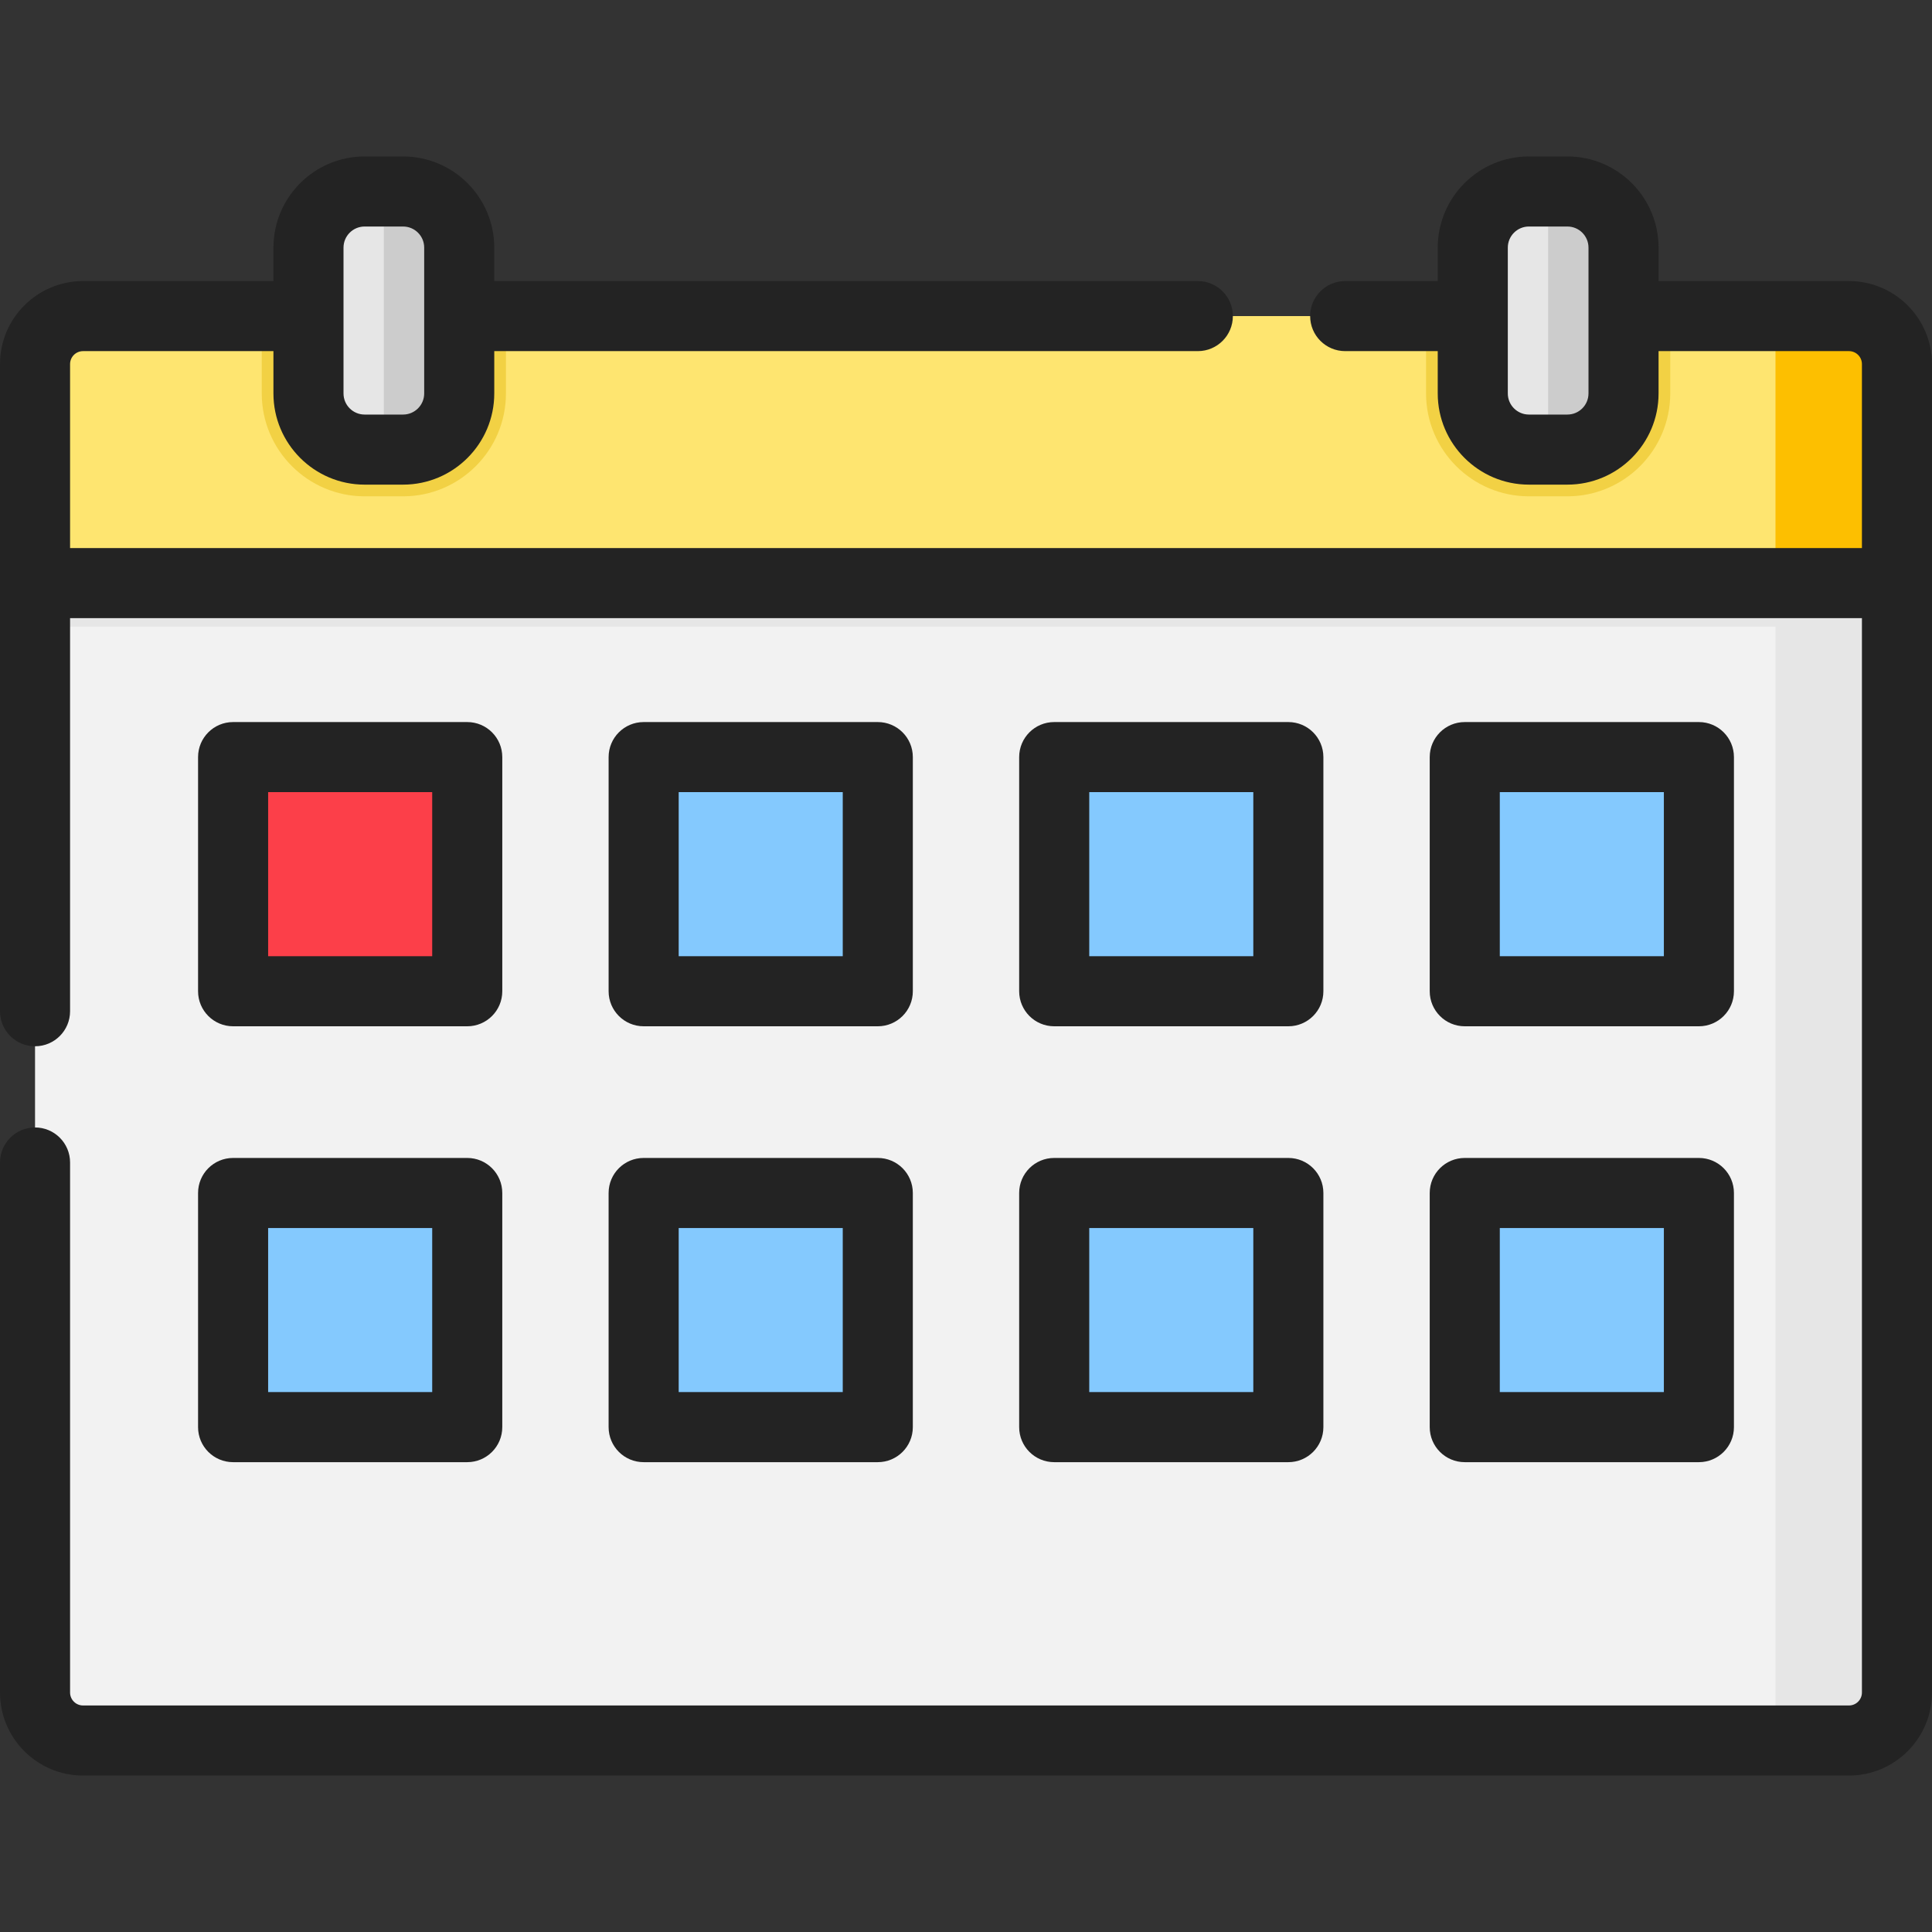 <?xml version="1.0" encoding="iso-8859-1"?>
<!-- Generator: Adobe Illustrator 19.0.0, SVG Export Plug-In . SVG Version: 6.00 Build 0)  -->
<svg xmlns="http://www.w3.org/2000/svg" xmlns:xlink="http://www.w3.org/1999/xlink" version="1.1" id="Layer_1" x="0px" y="0px" viewBox="0 0 511.999 511.999" style="enable-background:new 0 0 511.999 511.999;" xml:space="preserve">
<rect x="0" y="0" width="511.999" height="511.999" fill="#333333" stroke="none"/>
<path style="fill:#FEE570;" d="M489.995,83.767H22.004c-7.023,0-12.719,5.695-12.719,12.718v58.041h493.428V96.485  C502.713,89.462,497.02,83.767,489.995,83.767z"/>
<path style="fill:#FDBF00;" d="M470.524,83.767v70.76h32.189V96.485c0-7.025-5.694-12.719-12.719-12.719  C489.995,83.767,470.524,83.767,470.524,83.767z"/>
<path style="fill:#F2F2F2;" d="M489.995,461.253H22.004c-7.025,0-12.719-5.694-12.719-12.719V154.526h493.428v294.009  C502.713,455.56,497.02,461.253,489.995,461.253z"/>
<path style="fill:#E6E6E6;" d="M470.524,154.526v306.727h19.471c7.025,0,12.719-5.694,12.719-12.719V154.526H470.524z"/>
<rect x="61.774" y="200.639" style="fill:#FC3F49;" width="62.051" height="62.051"/>
<g>
	<rect x="170.579" y="200.639" style="fill:#84C9FE;" width="62.051" height="62.051"/>
	<rect x="279.379" y="200.639" style="fill:#84C9FE;" width="62.051" height="62.051"/>
	<rect x="388.179" y="200.639" style="fill:#84C9FE;" width="62.051" height="62.051"/>
	<rect x="61.774" y="316.149" style="fill:#84C9FE;" width="62.051" height="62.051"/>
	<rect x="170.579" y="316.149" style="fill:#84C9FE;" width="62.051" height="62.051"/>
	<rect x="279.379" y="316.149" style="fill:#84C9FE;" width="62.051" height="62.051"/>
	<rect x="388.179" y="316.149" style="fill:#84C9FE;" width="62.051" height="62.051"/>
</g>
<g>
	<path style="fill:#F2D144;" d="M69.368,83.767v20.505c0,15.029,12.227,27.256,27.256,27.256h10.2   c15.029,0,27.256-12.227,27.256-27.256V83.767H69.368z"/>
	<path style="fill:#F2D144;" d="M377.92,83.767v20.505c0,15.029,12.227,27.256,27.256,27.256h10.2   c15.029,0,27.256-12.227,27.256-27.256V83.767H377.92z"/>
</g>
<g>
	<rect x="9.285" y="154.521" style="fill:#E6E6E6;" width="493.425" height="11.528"/>
	<path style="fill:#E6E6E6;" d="M106.824,50.745h-10.2c-8.216,0-14.875,6.659-14.875,14.875v38.651   c0,8.216,6.659,14.875,14.875,14.875h10.2c8.216,0,14.875-6.659,14.875-14.875V65.62C121.699,57.406,115.039,50.745,106.824,50.745   z"/>
	<path style="fill:#E6E6E6;" d="M415.376,50.745h-10.2c-8.216,0-14.875,6.659-14.875,14.875v38.651   c0,8.216,6.659,14.875,14.875,14.875h10.2c8.216,0,14.875-6.659,14.875-14.875V65.62C430.251,57.406,423.591,50.745,415.376,50.745   z"/>
</g>
<g>
	<path style="fill:#CCCCCC;" d="M415.376,50.745h-5.101v68.401h5.101c8.214,0,14.875-6.659,14.875-14.875V65.62   C430.251,57.406,423.591,50.745,415.376,50.745z"/>
	<path style="fill:#CCCCCC;" d="M106.824,50.745h-5.101v68.401h5.101c8.214,0,14.875-6.659,14.875-14.875V65.62   C121.699,57.406,115.04,50.745,106.824,50.745z"/>
</g>
<g>
	<path style="fill:#232323;" d="M61.774,271.975h62.051c5.129,0,9.285-4.156,9.285-9.285v-62.051c0-5.129-4.156-9.285-9.285-9.285   H61.774c-5.129,0-9.285,4.156-9.285,9.285v62.051C52.488,267.819,56.645,271.975,61.774,271.975z M71.059,209.924h43.48v43.48   h-43.48V209.924z"/>
	<path style="fill:#232323;" d="M170.574,271.975h62.05c5.129,0,9.285-4.156,9.285-9.285v-62.051c0-5.129-4.156-9.285-9.285-9.285   h-62.05c-5.129,0-9.285,4.156-9.285,9.285v62.051C161.288,267.819,165.446,271.975,170.574,271.975z M179.859,209.924h43.479v43.48   h-43.479V209.924z"/>
	<path style="fill:#232323;" d="M279.375,271.975h62.05c5.129,0,9.285-4.156,9.285-9.285v-62.051c0-5.129-4.156-9.285-9.285-9.285   h-62.05c-5.129,0-9.285,4.156-9.285,9.285v62.051C270.09,267.819,274.247,271.975,279.375,271.975z M288.66,209.924h43.479v43.48   H288.66V209.924z"/>
	<path style="fill:#232323;" d="M388.175,271.975h62.051c5.129,0,9.285-4.156,9.285-9.285v-62.051c0-5.129-4.156-9.285-9.285-9.285   h-62.051c-5.129,0-9.285,4.156-9.285,9.285v62.051C378.89,267.819,383.047,271.975,388.175,271.975z M397.46,209.924h43.48v43.48   h-43.48V209.924z"/>
	<path style="fill:#232323;" d="M52.488,378.204c0,5.129,4.156,9.285,9.285,9.285h62.051c5.129,0,9.285-4.156,9.285-9.285v-62.05   c0-5.129-4.156-9.285-9.285-9.285H61.774c-5.129,0-9.285,4.156-9.285,9.285V378.204z M71.059,325.439h43.48v43.479h-43.48V325.439z   "/>
	<path style="fill:#232323;" d="M161.288,378.204c0,5.129,4.156,9.285,9.285,9.285h62.05c5.129,0,9.285-4.156,9.285-9.285v-62.05   c0-5.129-4.156-9.285-9.285-9.285h-62.05c-5.129,0-9.285,4.156-9.285,9.285V378.204z M179.859,325.439h43.479v43.479h-43.479   V325.439z"/>
	<path style="fill:#232323;" d="M270.09,378.204c0,5.129,4.156,9.285,9.285,9.285h62.05c5.129,0,9.285-4.156,9.285-9.285v-62.05   c0-5.129-4.156-9.285-9.285-9.285h-62.05c-5.129,0-9.285,4.156-9.285,9.285V378.204z M288.66,325.439h43.479v43.479H288.66V325.439   z"/>
	<path style="fill:#232323;" d="M378.89,378.204c0,5.129,4.156,9.285,9.285,9.285h62.051c5.129,0,9.285-4.156,9.285-9.285v-62.05   c0-5.129-4.156-9.285-9.285-9.285h-62.051c-5.129,0-9.285,4.156-9.285,9.285V378.204z M397.46,325.439h43.48v43.479h-43.48V325.439   z"/>
	<path style="fill:#232323;" d="M489.995,74.482h-50.459v-8.861c0-13.323-10.838-24.161-24.161-24.161h-10.2   c-13.323,0-24.161,10.838-24.161,24.161v8.861h-24.527c-5.129,0-9.285,4.156-9.285,9.285c0,5.129,4.156,9.285,9.285,9.285h24.527   v11.219c0,13.323,10.838,24.161,24.161,24.161h10.2c13.323,0,24.161-10.838,24.161-24.161V93.053h50.459   c1.893,0,3.433,1.54,3.433,3.432v48.756H18.571V96.485c0-1.892,1.54-3.432,3.433-3.432h50.459v11.219   c0,13.323,10.838,24.161,24.161,24.161h10.2c13.323,0,24.161-10.838,24.161-24.161V93.053h186.452c5.129,0,9.285-4.156,9.285-9.285   c0-5.129-4.156-9.285-9.285-9.285H130.985v-8.861c0-13.323-10.838-24.161-24.161-24.161h-10.2   c-13.323,0-24.161,10.838-24.161,24.161v8.861H22.004C9.871,74.482,0,84.352,0,96.485v58.041v113.462   c0,5.129,4.156,9.285,9.285,9.285s9.285-4.156,9.285-9.285V163.812h474.858v284.723c0,1.893-1.54,3.433-3.433,3.433H22.004   c-1.893,0-3.433-1.54-3.433-3.433V308.071c0-5.129-4.156-9.285-9.285-9.285S0,302.941,0,308.071v140.463   c0,12.134,9.871,22.004,22.004,22.004h467.991c12.134,0,22.004-9.871,22.004-22.004V154.526V96.485   C512,84.352,502.129,74.482,489.995,74.482z M420.965,104.271c0,3.082-2.507,5.59-5.59,5.59h-10.2c-3.082,0-5.59-2.507-5.59-5.59   V65.62c0-3.082,2.507-5.59,5.59-5.59h10.2c3.082,0,5.59,2.507,5.59,5.59V104.271z M91.034,65.62c0-3.082,2.507-5.59,5.59-5.59h10.2   c3.082,0,5.59,2.507,5.59,5.59v38.651c0,3.082-2.507,5.59-5.59,5.59h-10.2c-3.082,0-5.59-2.507-5.59-5.59V65.62z"/>
</g>
<g>
</g>
<g>
</g>
<g>
</g>
<g>
</g>
<g>
</g>
<g>
</g>
<g>
</g>
<g>
</g>
<g>
</g>
<g>
</g>
<g>
</g>
<g>
</g>
<g>
</g>
<g>
</g>
<g>
</g>
</svg>
